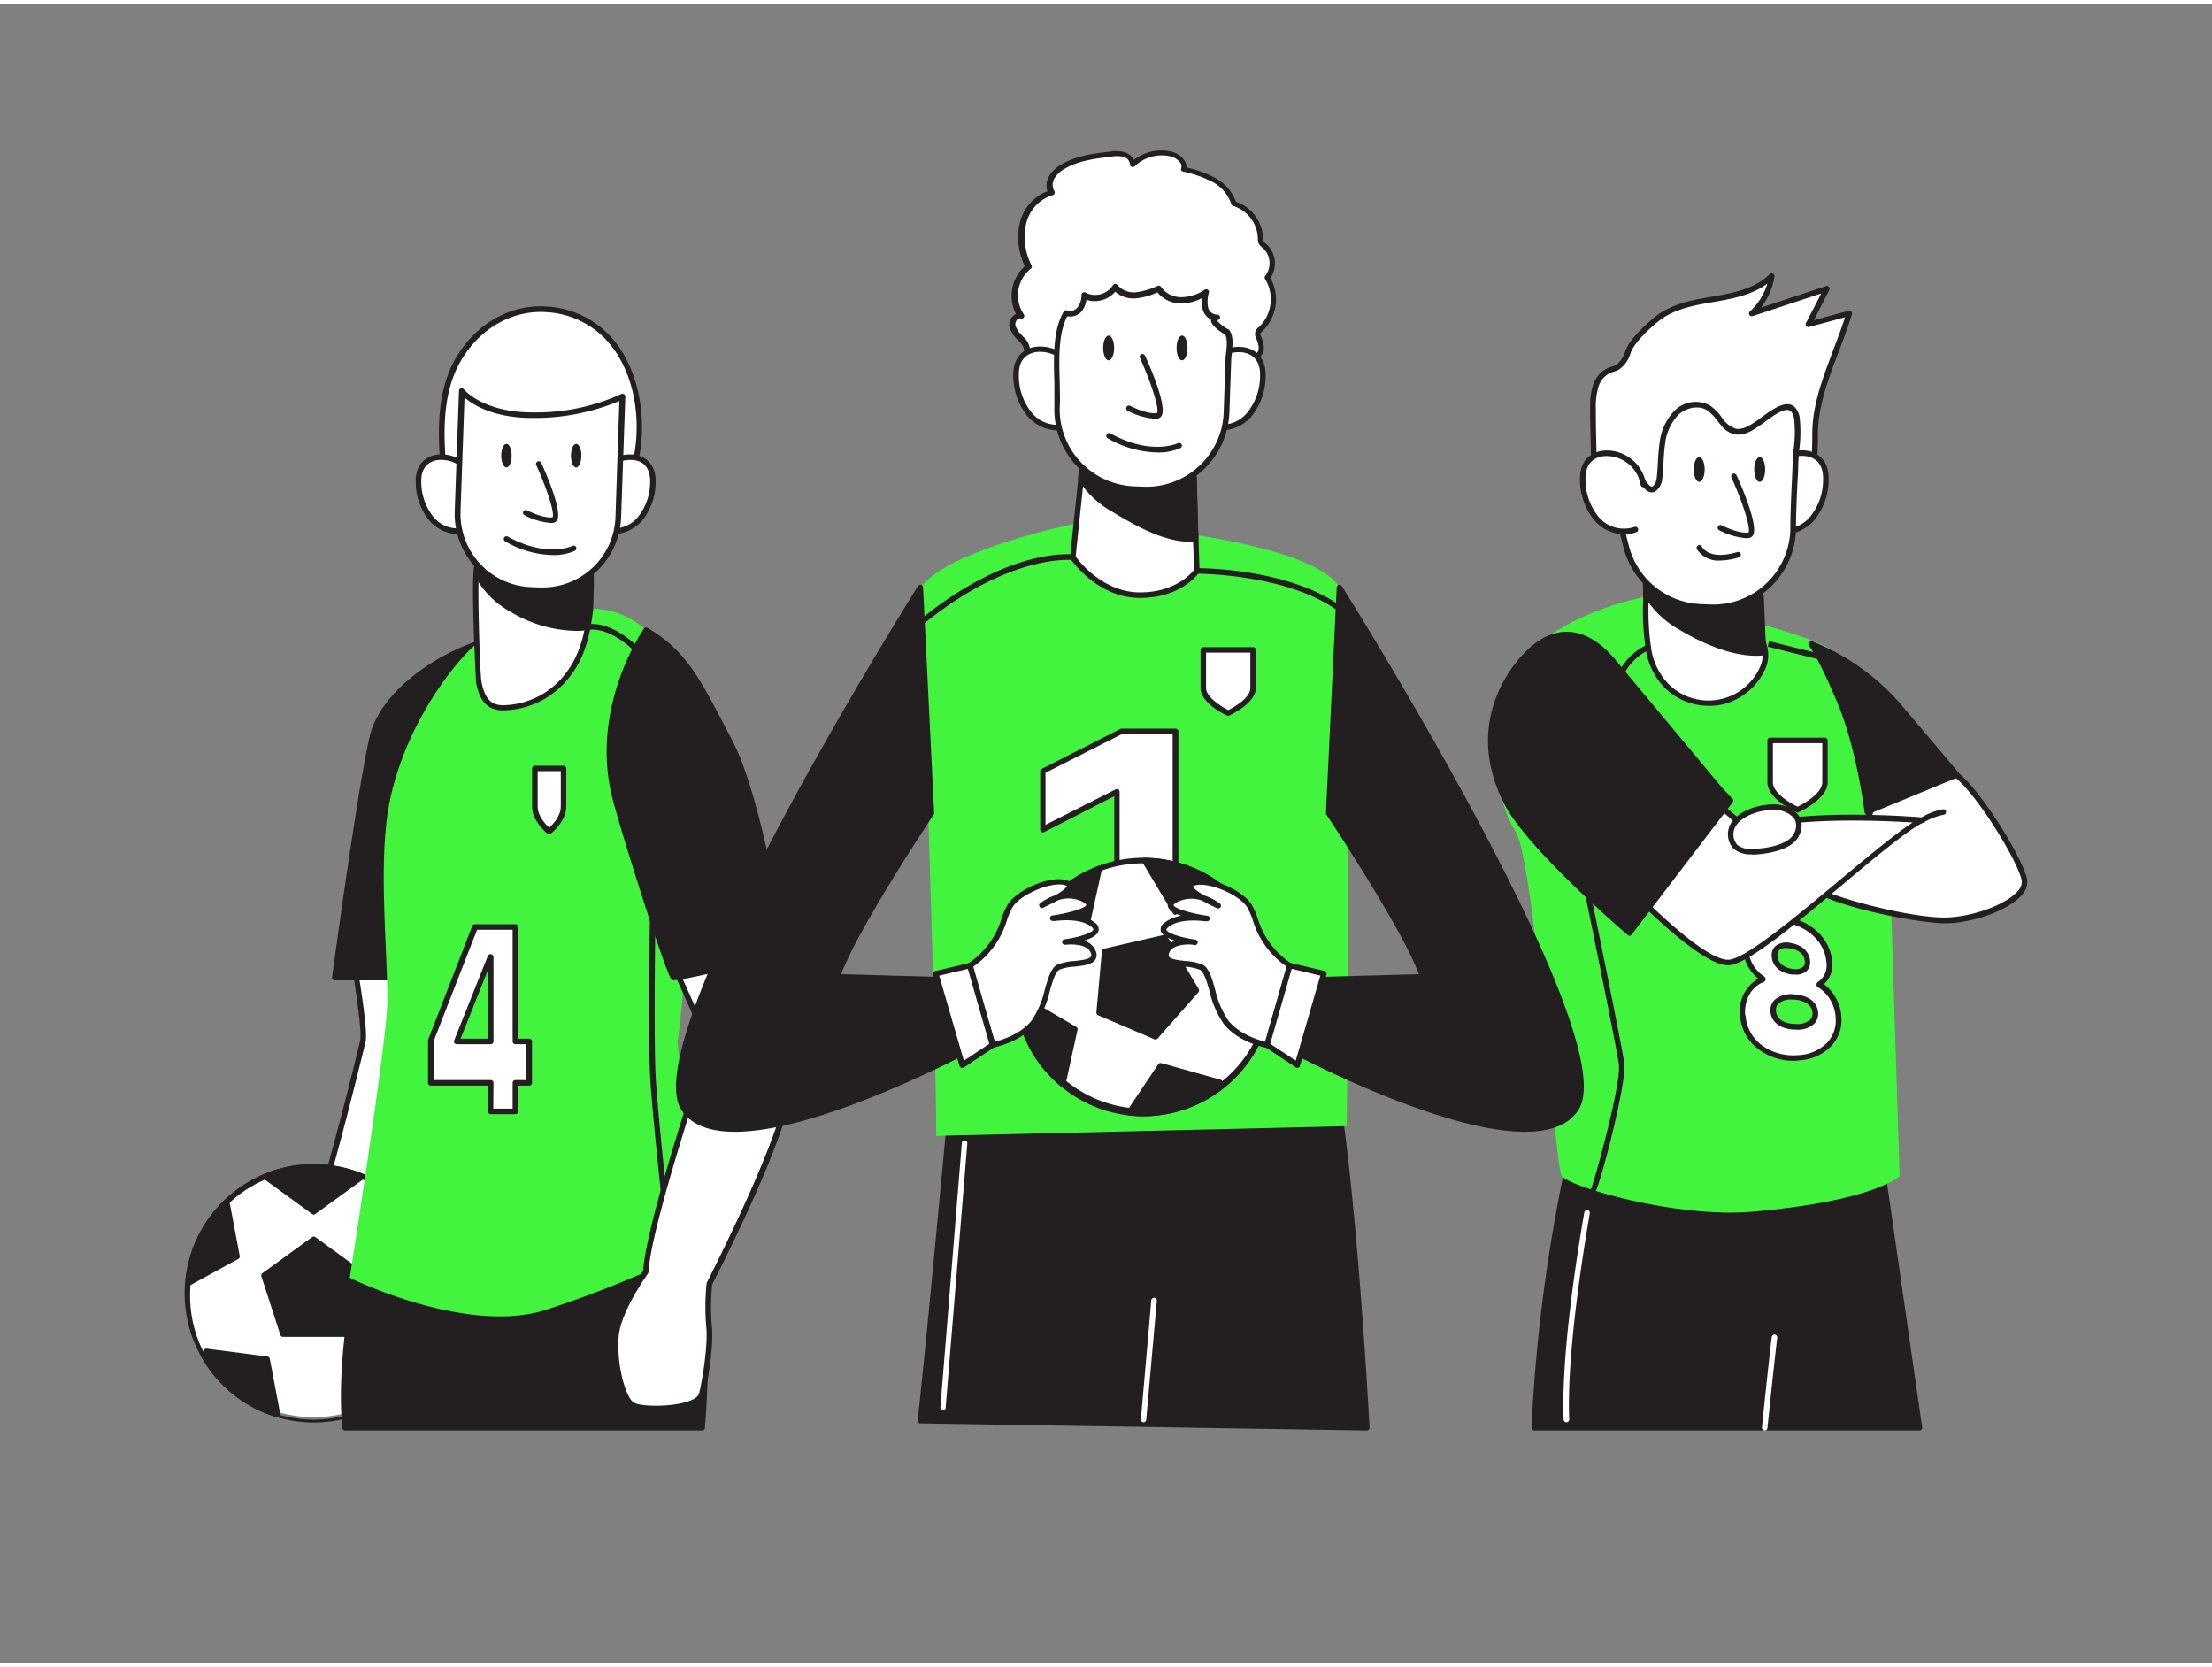 <svg xmlns="http://www.w3.org/2000/svg" viewBox="0 0 400 300" width="406" height="306" class="illustration styles_illustrationTablet__1DWOa"><rect x="0" y="0" width="400" height="300" fill="#808080" stroke="none"/><g id="_579_football_team_flatline" data-name="#579_football_team_flatline"><path d="M64,173.47s2.06,11.94,1.62,14-8.07,33-11.15,39.16c0,0-7.78,10.71-8.51,14.67s-.88,8.07,3.38,8.66,8.5.44,10.41-3.08,9.68-24.79,9.68-24.79L75,171.62Z" fill="#fff"></path><path d="M52.78,250.72a25,25,0,0,1-3.5-.28,4.54,4.54,0,0,1-3.22-1.76c-1.39-1.92-1-5-.58-7.48.75-4,8.27-14.43,8.6-14.87,2.91-5.85,10.51-36.4,11.06-39,.34-1.61-1-10.51-1.62-13.8a.52.52,0,0,1,.09-.38.49.49,0,0,1,.32-.2l11-1.86a.53.53,0,0,1,.43.13.51.51,0,0,1,.15.42l-5.57,50.46,0,.12c-.32.87-7.81,21.34-9.71,24.86C58.65,250,55.75,250.72,52.78,250.72Zm11.81-76.84c.42,2.48,1.94,11.77,1.53,13.68-.33,1.53-8,32.95-11.19,39.29-.12.17-7.76,10.73-8.47,14.53-.42,2.28-.75,5.11.41,6.71a3.49,3.49,0,0,0,2.54,1.36c5.4.75,8.45-.12,9.91-2.82C61.14,243.27,68.5,223.18,69,222l5.5-49.74Z" fill="#231f20"></path><path d="M79.61,233.13a22.87,22.87,0,0,1-45.73,0,16.14,16.14,0,0,1,.09-1.85,22.86,22.86,0,0,1,45.6.57h0C79.6,232.27,79.61,232.7,79.61,233.13Z" fill="#fff"></path><path d="M56.74,256.49a23.38,23.38,0,0,1-23.36-23.36,17.81,17.81,0,0,1,.09-1.9,23.33,23.33,0,0,1,32.25-19.67A22.8,22.8,0,0,1,73,216.32a23.24,23.24,0,0,1,7.1,15.5c0,.43,0,.87,0,1.31a23.4,23.4,0,0,1-16.69,22.39A23.62,23.62,0,0,1,56.74,256.49Zm0-45.73a22.17,22.17,0,0,0-8.59,1.71,22.34,22.34,0,0,0-13.69,18.85c-.05.55-.08,1.12-.08,1.81a22.37,22.37,0,1,0,44.73,0c0-.42,0-.83,0-1.24A22.23,22.23,0,0,0,72.27,217a21.78,21.78,0,0,0-6.94-4.56A22,22,0,0,0,56.74,210.76Z" fill="#231f20"></path><polygon points="56.75 223.36 47.74 229.91 51.18 240.5 62.31 240.5 65.76 229.91 56.75 223.36" fill="#231f20"></polygon><path d="M62.31,241H51.18a.5.5,0,0,1-.48-.35l-3.44-10.59a.52.52,0,0,1,.18-.56l9-6.54a.5.5,0,0,1,.59,0l9,6.54a.51.51,0,0,1,.18.56l-3.44,10.59A.5.5,0,0,1,62.31,241Zm-10.77-1H62l3.22-9.9L56.75,224l-8.42,6.12Z" fill="#231f20"></path><path d="M65.53,212l-8.79,6.38L48,212a22.87,22.87,0,0,1,17.57,0Z" fill="#231f20"></path><path d="M56.74,218.9a.53.53,0,0,1-.29-.1l-8.79-6.39a.5.5,0,0,1-.2-.46.49.49,0,0,1,.31-.4,23.41,23.41,0,0,1,17.95,0,.48.48,0,0,1,.3.4.5.5,0,0,1-.2.46L57,218.8A.54.54,0,0,1,56.74,218.9ZM49,212.14l7.75,5.64,7.76-5.63A22.42,22.42,0,0,0,49,212.14Z" fill="#231f20"></path><path d="M50.22,255a22.82,22.82,0,0,1-13.34-10.6l.4-.83,11,1.41Z" fill="#231f20"></path><path d="M50.22,255.54l-.14,0a23.16,23.16,0,0,1-13.63-10.83.5.5,0,0,1,0-.46l.4-.83a.48.48,0,0,1,.51-.29l11,1.41a.5.5,0,0,1,.42.4l1.9,10a.5.5,0,0,1-.16.46A.46.46,0,0,1,50.22,255.54ZM37.45,244.42a22.11,22.11,0,0,0,12.12,9.89l-1.67-8.84-10.33-1.32Z" fill="#231f20"></path><path d="M76.61,244.44A22.85,22.85,0,0,1,63.27,255l1.9-10,11-1.41Z" fill="#231f20"></path><path d="M63.27,255.54a.46.46,0,0,1-.33-.13.5.5,0,0,1-.16-.46l1.9-10a.5.5,0,0,1,.43-.4l11-1.41a.49.49,0,0,1,.52.29l.39.83a.5.5,0,0,1,0,.46,23.25,23.25,0,0,1-13.63,10.83Zm2.32-10.07-1.67,8.84a22.2,22.2,0,0,0,12.13-9.89l-.13-.27Z" fill="#231f20"></path><path d="M42.82,226.43,34,231.28a22.72,22.72,0,0,1,7-14.7Z" fill="#231f20"></path><path d="M34,231.78a.47.47,0,0,1-.27-.08.48.48,0,0,1-.22-.45,23.29,23.29,0,0,1,7.14-15,.48.48,0,0,1,.5-.11.51.51,0,0,1,.34.38l1.86,9.85a.5.5,0,0,1-.25.53l-8.85,4.85A.54.54,0,0,1,34,231.78Zm6.68-14.18a22.26,22.26,0,0,0-6.08,12.79l7.7-4.22Z" fill="#231f20"></path><path d="M79.57,231.85,70.67,227l2-10.29A22.75,22.75,0,0,1,79.57,231.85Z" fill="#231f20"></path><path d="M79.57,232.35a.53.53,0,0,1-.24-.06l-8.9-4.88a.5.5,0,0,1-.25-.53l1.95-10.3a.47.47,0,0,1,.34-.38.49.49,0,0,1,.5.12,23.24,23.24,0,0,1,7.1,15.5.51.51,0,0,1-.23.45A.53.53,0,0,1,79.57,232.35Zm-8.34-5.64L79,231a22.27,22.27,0,0,0-6.06-13.27Z" fill="#231f20"></path><path d="M86,115.83c-4,1.32-14.88,6.46-18.23,15.2-1.79,4.66-7.24,45-7.24,45H75.21Z" fill="#231f20"></path><path d="M75.21,176.54H60.54a.5.5,0,0,1-.49-.57c.22-1.65,5.48-40.46,7.26-45.11,3.24-8.44,13.54-13.84,18.54-15.51a.49.49,0,0,1,.48.1.48.48,0,0,1,.17.46L75.7,176.13A.49.49,0,0,1,75.21,176.54Zm-14.1-1H74.79l10.57-59c-5.06,1.89-14.17,7-17.11,14.63C66.61,135.46,61.78,170.62,61.11,175.54Z" fill="#231f20"></path><path d="M64.6,229.12c0,.73-3.37,15.69-2.2,28.31h64.54s2.64-30.22-3.67-41.51Z" fill="#231f20"></path><path d="M126.94,257.93H62.4a.51.51,0,0,1-.5-.46c-1-10.61,1.24-23,2-27,.12-.66.22-1.24.23-1.35a.52.52,0,0,1,.39-.48l58.68-13.2a.5.5,0,0,1,.54.24c6.31,11.3,3.84,40.56,3.73,41.8A.5.5,0,0,1,126.94,257.93Zm-64.08-1h63.62c.29-3.78,2.06-29.94-3.47-40.44l-58,13-.19,1.11C64.14,234.6,62,246.55,62.86,256.93Z" fill="#231f20"></path><path d="M100.83,109.91s-10.27.69-16.72,7.73S71.49,135.83,70,147s.29,26.7,0,34.33-6.75,49-6.75,49,20.83,10.27,35.2,5.87a193.77,193.77,0,0,0,28.46-11.74l-4.4-36.67c1.17-7.92,6.52-62.55-2-70.59C118.06,114.86,114,107,100.83,109.91Z" fill="#43F43F"></path><path d="M121.69,231.09a.51.51,0,0,1-.5-.44c0-.29-3.23-29-3.63-36.85s0-31.15,0-31.39a.48.48,0,0,1,.51-.49.5.5,0,0,1,.49.51c0,.23-.39,23.5,0,31.32s3.6,36.5,3.63,36.79a.5.5,0,0,1-.44.55Z" fill="#231f20"></path><path d="M120.78,171.52l7.43,16.62s-11.07,32.67-11.4,41.08c0,0-5,6.84-5.42,11.73s1.18,11.15,2.94,12.32,11.93,1,12.61-2,1.66-9.2,1.27-12.33a41.19,41.19,0,0,1,.09-7.62S141.9,205,142.69,196s-3.52-28.17-3.52-28.17Z" fill="#fff"></path><path d="M118.71,254.44a10.5,10.5,0,0,1-4.66-.75c-2-1.31-3.56-7.76-3.16-12.78.38-4.67,4.72-10.88,5.43-11.87.43-8.36,10.38-38,11.36-40.87l-7.36-16.45a.51.51,0,0,1,.36-.69l18.39-3.72a.5.5,0,0,1,.58.38c.18.79,4.31,19.35,3.53,28.32s-13.4,33.57-14.39,35.5a40.5,40.5,0,0,0-.08,7.42c.39,3.12-.54,9.3-1.28,12.5-.2.84-1,1.52-2.24,2A19.28,19.28,0,0,1,118.71,254.44Zm2.78-82.55,7.18,16.05a.5.5,0,0,1,0,.36c-.11.33-11.06,32.7-11.38,40.94a.52.52,0,0,1-.1.27c0,.07-4.94,6.79-5.32,11.48-.39,4.92,1.2,10.85,2.71,11.87,1.19.79,7.13.89,10.23-.33.66-.26,1.48-.71,1.62-1.33.64-2.7,1.65-9,1.27-12.14a41.83,41.83,0,0,1,.08-7.75.49.49,0,0,1,.06-.17c.13-.26,13.56-26.42,14.33-35.22.7-8-2.76-24.51-3.41-27.53Z" fill="#231f20"></path><path d="M116.85,113.23s-10,14-5.52,30.67c2.41,9,9.84,31.73,10.43,32.12s20-4.5,20-4.5-4.27-27.81-9.75-38.18S124.15,117.52,116.85,113.23Z" fill="#231f20"></path><path d="M121.84,176.51c-.25,0-.31,0-.36-.08-.92-.61-8.77-25.4-10.63-32.4-4.45-16.73,5.49-30.95,5.59-31.09a.5.5,0,0,1,.66-.14c6.75,4,9.27,8.78,13.85,17.54l1.45,2.77c5.45,10.32,9.63,37.19,9.8,38.33a.49.49,0,0,1-.37.56C126.34,175.92,122.77,176.51,121.84,176.51ZM117,113.9c-1.51,2.35-9.11,15.12-5.18,29.87,2.41,9.06,9.18,29.58,10.23,31.77,1.7-.12,12.26-2.67,19.09-4.39-.58-3.63-4.63-28.12-9.62-37.58l-1.46-2.77C125.66,122.39,123.2,117.68,117,113.9Z" fill="#231f20"></path><path d="M86.33,101.46c-.7,0,0,19.63.24,21,.3,1.73.94,3.63,2.53,4.36a5,5,0,0,0,2.07.35,15.05,15.05,0,0,0,11.52-6c2.71-3.48,3.49-7.37,4.06-11.62.09-.71.27-8.81,0-8.81Z" fill="#fff"></path><path d="M91.13,127.71a5.38,5.38,0,0,1-2.24-.4c-1.45-.66-2.37-2.21-2.81-4.72,0-.18-1.1-20.28-.18-21.42a.65.65,0,0,1,.41-.21h0l20.4-.63a.53.53,0,0,1,.4.17c.54.59.14,9.12.13,9.2-.52,4-1.28,8.16-4.15,11.85a15.44,15.44,0,0,1-11.92,6.16ZM86.67,102c-.42,2.39.12,19,.39,20.47.39,2.16,1.12,3.46,2.25,4a4.2,4.2,0,0,0,1.86.31,14.46,14.46,0,0,0,11.13-5.77c2.72-3.5,3.44-7.54,4-11.37.1-.75.2-6.72.08-8.23Zm-.32,0Zm0-.5h0Z" fill="#231f20"></path><path d="M114.06,85.76a19.48,19.48,0,0,0,.6-1.88c3.3-12.13-1.56-27.7-15.85-28.69-6.69-.46-12.69,3.45-16,9.15-4.09,7.13-3,16.25-2.2,24.11a2.55,2.55,0,0,0,.45,1.46c.81,1,2.4.33,3.46.31,1.53,0,3.1.23,4.64.31,2.64.13,5.29.22,7.94.18,3.82-.06,7.67.27,11.45-.33,1.62-.26,2.73-.27,3.81-1.57A10.61,10.61,0,0,0,114.06,85.76Z" fill="#fff"></path><path d="M102.84,91.25l-2.34,0c-1.12,0-2.23,0-3.35,0-2.31,0-4.85,0-8-.18-.59,0-1.19-.09-1.8-.14a26.64,26.64,0,0,0-2.81-.17,7.11,7.11,0,0,0-.86.1c-1,.14-2.21.32-3-.59a3,3,0,0,1-.57-1.73L80,87.42c-.75-7.68-1.6-16.38,2.38-23.33,3.58-6.25,9.88-9.84,16.43-9.4a17,17,0,0,1,13.07,7.24c4,5.7,5.32,14.37,3.22,22.08-.2.73-.4,1.36-.61,1.92h0a11,11,0,0,1-1.75,3.2,4.77,4.77,0,0,1-3.53,1.65l-.58.09A36.76,36.76,0,0,1,102.84,91.25Zm-4.68-1c.78,0,1.57,0,2.35,0a45.72,45.72,0,0,0,8-.35l.58-.09a3.82,3.82,0,0,0,2.91-1.3,9.76,9.76,0,0,0,1.58-2.9h0a19.15,19.15,0,0,0,.59-1.84c2-7.44.81-15.77-3.08-21.24a16,16,0,0,0-12.32-6.82c-6.17-.42-12.11,3-15.49,8.9-3.83,6.67-3,15.2-2.25,22.73l.11,1.08a2.07,2.07,0,0,0,.33,1.18c.42.49,1.26.37,2.07.25a9.53,9.53,0,0,1,1-.11,28.42,28.42,0,0,1,2.92.17c.58,0,1.17.11,1.75.14,3.11.16,5.62.22,7.92.18Z" fill="#231f20"></path><path d="M86.09,87.23c-.75-6-10.65-7.85-10.41-.77a10.51,10.51,0,0,0,2.42,6.73A6.18,6.18,0,0,0,84.73,95" fill="#fff"></path><path d="M82.83,95.84a7,7,0,0,1-5.09-2.32,10.92,10.92,0,0,1-2.56-7c-.12-3.5,2.06-4.92,4.14-5.08a6.88,6.88,0,0,1,7.26,5.77.49.49,0,0,1-.43.55.51.51,0,0,1-.56-.43,5.92,5.92,0,0,0-6.19-4.9c-2.13.17-3.3,1.65-3.22,4a10.08,10.08,0,0,0,2.29,6.41,5.64,5.64,0,0,0,6.07,1.67.5.5,0,1,1,.37.92A5.42,5.42,0,0,1,82.83,95.84Z" fill="#231f20"></path><path d="M107.65,87.23c.76-6,10.66-7.85,10.41-.77a10.51,10.51,0,0,1-2.42,6.73A6.17,6.17,0,0,1,109,95" fill="#fff"></path><path d="M110.91,95.84a5.46,5.46,0,0,1-2.08-.4.5.5,0,0,1-.28-.65.51.51,0,0,1,.66-.27,5.63,5.63,0,0,0,6.06-1.67,10,10,0,0,0,2.29-6.41c.08-2.4-1.09-3.88-3.21-4a5.92,5.92,0,0,0-6.2,4.9.5.5,0,0,1-.56.43.49.49,0,0,1-.43-.55,6.89,6.89,0,0,1,7.27-5.77c2.07.16,4.25,1.58,4.13,5.08a11,11,0,0,1-2.55,7A7.05,7.05,0,0,1,110.91,95.84Z" fill="#231f20"></path><path d="M86.83,104.07a16,16,0,0,0,5.71,5.37,22.4,22.4,0,0,0,13.53,3.29l.22-8.74A44,44,0,0,1,96,103.7a29.49,29.49,0,0,1-8.86-2Z" fill="#231f20"></path><path d="M104.18,113.34a23.85,23.85,0,0,1-11.9-3.47,16.28,16.28,0,0,1-5.89-5.55.52.52,0,0,1-.06-.3l.27-2.41a.5.5,0,0,1,.7-.4,29.23,29.23,0,0,0,8.71,2,43.05,43.05,0,0,0,10.23.29.53.53,0,0,1,.39.13.47.47,0,0,1,.16.38l-.22,8.74a.51.51,0,0,1-.44.49A17.64,17.64,0,0,1,104.18,113.34ZM87.34,104A15.41,15.41,0,0,0,92.8,109a22.16,22.16,0,0,0,12.78,3.27l.2-7.74a45.53,45.53,0,0,1-9.89-.34,32.32,32.32,0,0,1-8.37-1.81Z" fill="#231f20"></path><path d="M112.57,71l-.76,21.76a13.9,13.9,0,0,1-.37,2.76A13.75,13.75,0,0,1,97.6,106l-1.6-.06A13.74,13.74,0,0,1,82.73,91.72L83.49,70s3.4,4.47,13.13,4.38A37.54,37.54,0,0,0,112.57,71Z" fill="#fff"></path><path d="M98.07,106.5h-.49l-1.6-.06A14.26,14.26,0,0,1,82.23,91.7L83,69.94a.47.47,0,0,1,.34-.45.49.49,0,0,1,.55.17s3.35,4.18,12.46,4.18h.27a37.21,37.21,0,0,0,15.72-3.32.51.51,0,0,1,.74.46l-.76,21.77a14.77,14.77,0,0,1-.38,2.86A14.3,14.3,0,0,1,98.07,106.5ZM84,71.13l-.72,20.6A13.26,13.26,0,0,0,96,105.43l1.61.06h.45a13.17,13.17,0,0,0,13.24-12.79L112,71.77a39.41,39.41,0,0,1-15.42,3.07h-.28C89.23,74.84,85.49,72.46,84,71.13Z" fill="#231f20"></path><path d="M97.42,83.17s4.52,10,2.52,10.14S95.11,92,95.11,92" fill="#fff"></path><path d="M99.6,93.83a12.41,12.41,0,0,1-4.73-1.39.5.5,0,1,1,.47-.88S98.08,93,99.9,92.81c.47-.55-.86-4.88-2.93-9.44a.49.49,0,0,1,.25-.66.51.51,0,0,1,.66.25c.91,2,3.82,8.72,2.87,10.36a1,1,0,0,1-.76.49Z" fill="#231f20"></path><path d="M99.92,99.63a17.59,17.59,0,0,1-8.51-2.44.5.5,0,1,1,.48-.87c7,3.85,11.53,1.69,11.58,1.67a.5.5,0,1,1,.45.89A9.34,9.34,0,0,1,99.92,99.63Z" fill="#231f20"></path><ellipse cx="91.58" cy="81.66" rx="0.94" ry="2.13" fill="#231f20"></ellipse><ellipse cx="104.19" cy="81.66" rx="0.94" ry="2.13" fill="#231f20"></ellipse><path d="M115.65,117.7a.54.54,0,0,1-.36-.14c-5.41-5.46-9-4.37-9.06-4.35a.5.5,0,0,1-.63-.32.5.5,0,0,1,.31-.63c.16-.06,4.19-1.36,10.09,4.59a.5.5,0,0,1,0,.71A.47.47,0,0,1,115.65,117.7Z" fill="#231f20"></path><path d="M99.32,149.59s-2.59-2-2.59-4.5v-6.88h5.18v6.88C101.91,147.57,99.32,149.59,99.32,149.59Z" fill="#fff"></path><path d="M99.32,150.09A.5.5,0,0,1,99,150c-.11-.09-2.78-2.2-2.78-4.9v-6.88a.5.5,0,0,1,.5-.5h5.18a.5.5,0,0,1,.5.5v6.88c0,2.7-2.67,4.81-2.78,4.9A.5.5,0,0,1,99.32,150.09Zm-2.09-11.38v6.38c0,1.73,1.44,3.24,2.09,3.84.65-.6,2.09-2.12,2.09-3.84v-6.38Z" fill="#231f20"></path><path d="M88.74,195.07H77.9v-7.59l8-20.59H93.2v20.69h2.55v7.49H93.2v5.16H88.74Zm0-7.49V172.3h0L82.6,187.58Z" fill="#fff"></path><path d="M93.2,200.73H88.74a.5.5,0,0,1-.5-.5v-4.66H77.9a.5.5,0,0,1-.5-.5v-7.59a.39.39,0,0,1,0-.18l8-20.59a.48.48,0,0,1,.46-.32H93.2a.5.5,0,0,1,.5.5v20.19h2a.5.5,0,0,1,.5.5v7.49a.5.5,0,0,1-.5.5h-2v4.66A.5.5,0,0,1,93.2,200.73Zm-4-1H92.7v-4.66a.5.5,0,0,1,.5-.5h2v-6.49h-2a.5.5,0,0,1-.5-.5V167.39H86.27L78.4,187.57v7H88.74a.5.5,0,0,1,.5.5Zm-.5-11.65H82.6a.51.51,0,0,1-.42-.22.52.52,0,0,1-.05-.47l6.09-15.28a.5.5,0,0,1,.47-.31.55.55,0,0,1,.55.5v15.28A.51.51,0,0,1,88.74,188.08Zm-5.41-1h4.91V174.77Z" fill="#231f20"></path><path d="M347.13,257.43l-7.2-50-56,1.07a293.48,293.48,0,0,0-6.45,48.94Z" fill="#231f20"></path><path d="M347.13,257.93H277.44a.5.5,0,0,1-.5-.52,296.52,296.52,0,0,1,6.47-49,.51.51,0,0,1,.47-.39l56-1.07a.48.48,0,0,1,.51.42l7.2,50a.49.49,0,0,1-.12.4A.49.49,0,0,1,347.13,257.93Zm-69.17-1h68.6l-7.06-49L284.3,209A295.36,295.36,0,0,0,278,256.93Z" fill="#231f20"></path><path d="M298,107.06s-18.8,3.37-24,14-3.56,23,0,28.45,7.11,60.47,8.41,62.4,20.6,7.66,34.48,6.46c22.31-1.94,26.62-6.46,26.62-6.46l-1.62-51.09s12.93,10.67,19.4-1.62-25.86-38.23-29.42-41.9S298,107.06,298,107.06Z" fill="#43F43F"></path><path d="M315.15,182.9c-.22-3.12,1.31-5.61,3.71-6.5v-.07a7,7,0,0,1-3.13-5.22c-.32-4.47,3.07-6.48,7.74-5.45,4.21.93,7.09,3.89,7.36,7.63a4.1,4.1,0,0,1-1.8,4v.07a7.33,7.33,0,0,1,3.45,5.89c.28,4.05-2.68,7-7.25,7.33C320.09,190.92,315.5,187.83,315.15,182.9Zm13.13-.56c-.11-1.55-1.52-2.67-3.83-2.81s-3.92.9-3.8,2.59,1.74,2.83,4.18,2.82S328.39,184,328.28,182.34Zm-1.46-9.29c-.11-1.46-1.22-2.48-3-2.79s-3,.39-2.9,2,1.37,2.53,3.23,2.74S326.92,174.44,326.82,173.05Z" fill="#fff"></path><path d="M324.4,191.08a10.64,10.64,0,0,1-6.3-2,8.31,8.31,0,0,1-3.45-6.18h0a6.76,6.76,0,0,1,3.31-6.68,7.23,7.23,0,0,1-2.74-5.12,5.61,5.61,0,0,1,1.74-4.87c1.52-1.31,3.87-1.7,6.61-1.1,4.43,1,7.47,4.16,7.75,8.09a4.67,4.67,0,0,1-1.49,4,8,8,0,0,1,3.15,5.92,6.8,6.8,0,0,1-2,5.45,8.79,8.79,0,0,1-5.77,2.42C325,191.07,324.69,191.08,324.4,191.08Zm-8.75-8.21a7.34,7.34,0,0,0,3,5.44,9.74,9.74,0,0,0,6.5,1.75,7.84,7.84,0,0,0,5.13-2.13,5.83,5.83,0,0,0,1.66-4.68,6.86,6.86,0,0,0-3.2-5.48.5.5,0,0,1-.25-.4.59.59,0,0,1,.21-.52,3.59,3.59,0,0,0,1.58-3.52c-.25-3.48-3-6.3-7-7.18-2.42-.54-4.46-.23-5.74.88a4.66,4.66,0,0,0-1.4,4,6.5,6.5,0,0,0,2.94,4.85.53.53,0,0,1,.2.37.59.59,0,0,1-.32.58c-2.25.84-3.58,3.19-3.38,6Zm9.15,2.57c-2.72,0-4.5-1.26-4.65-3.28a2.64,2.64,0,0,1,.74-2.09,4.59,4.59,0,0,1,3.59-1c2.52.15,4.16,1.41,4.3,3.27h0a2.69,2.69,0,0,1-.66,2,4.42,4.42,0,0,1-3.29,1.11ZM324,180a3.32,3.32,0,0,0-2.39.75,1.61,1.61,0,0,0-.46,1.32c.11,1.47,1.47,2.35,3.65,2.35h0a3.48,3.48,0,0,0,2.55-.79,1.62,1.62,0,0,0,.4-1.28h0c-.1-1.32-1.38-2.22-3.36-2.34Zm.69-4.52a4.64,4.64,0,0,1-.63,0c-2.11-.24-3.55-1.5-3.67-3.21a2.33,2.33,0,0,1,.67-1.95,3.3,3.3,0,0,1,2.81-.53c2,.34,3.33,1.56,3.45,3.25h0a2.24,2.24,0,0,1-.62,1.81A2.83,2.83,0,0,1,324.69,175.5ZM323,170.69a1.82,1.82,0,0,0-1.21.35,1.33,1.33,0,0,0-.35,1.14c.08,1.23,1.15,2.1,2.79,2.29a2.34,2.34,0,0,0,1.82-.36,1.24,1.24,0,0,0,.32-1h0c-.09-1.22-1-2.07-2.62-2.34A5.14,5.14,0,0,0,323,170.69Z" fill="#231f20"></path><path d="M325.07,145.69s-5-2.23-5-5v-7.57H330v7.57C330,143.46,325.07,145.69,325.07,145.69Z" fill="#fff"></path><path d="M325.07,146.19a.54.54,0,0,1-.21-.05c-.21-.09-5.26-2.39-5.26-5.42v-7.57a.5.5,0,0,1,.5-.5H330a.5.5,0,0,1,.5.5v7.57c0,3-5,5.33-5.26,5.42A.46.46,0,0,1,325.07,146.19Zm-4.47-12.54v7.07c0,1.89,3,3.74,4.47,4.41,1.41-.67,4.46-2.52,4.46-4.41v-7.07Z" fill="#231f20"></path><path d="M298.05,116.27c-.82-4.68-.12-10-.69-14.38l17.73,2c.49,2.29,1.07,4.57,1.77,6.8,1,3.29,3.44,5.82,1.89,9.33a10.73,10.73,0,0,1-17.12,3.53A12.4,12.4,0,0,1,298.05,116.27Z" fill="#fff"></path><path d="M309,126.89a11.37,11.37,0,0,1-7.71-3,12.77,12.77,0,0,1-3.73-7.52h0a46.81,46.81,0,0,1-.45-8.06,49.25,49.25,0,0,0-.25-6.34.5.5,0,0,1,.14-.42.53.53,0,0,1,.41-.15l17.73,2a.51.51,0,0,1,.44.39c.51,2.37,1.1,4.64,1.75,6.76a20.69,20.69,0,0,0,1.07,2.61c1,2.14,2,4.35.81,7.07a11.4,11.4,0,0,1-8,6.47A10.81,10.81,0,0,1,309,126.89Zm-10.46-10.7a11.67,11.67,0,0,0,3.43,7,10.22,10.22,0,0,0,16.32-3.36c1-2.31.18-4.14-.8-6.25a22.24,22.24,0,0,1-1.11-2.73c-.63-2-1.21-4.23-1.71-6.49l-16.74-1.86a57.85,57.85,0,0,1,.18,5.84,46.64,46.64,0,0,0,.43,7.89Z" fill="#231f20"></path><path d="M326.77,87.85c1.34-3.13,1.42-6.59,1.44-10.16,0-7.5,4-14.58,6.17-21.75l-7.38,2,3.35-6.45L316.77,56a11.5,11.5,0,0,0,3.64-6.8c-3.08,3.1-7.8,3.69-12.11,4.46-3,.52-6.14,1.32-8.56,3.21-1.66,1.29-4.49,3.9-5.25,5.79-.46,1.14-.9,2.43-2,3a14.28,14.28,0,0,1-1.58.6,4.69,4.69,0,0,0-2.44,3,13.2,13.2,0,0,0-.44,3.91c0,2.82.1,5.64.13,8.46,0,1.89-.76,4.63-.06,6.39,1.13,2.86,5.16,3.67,7.75,4.47,4.18,1.29,8.64.61,12.93.55,4-.07,8.06.28,12.05-.36,1.7-.27,2.87-.27,4-1.65A13.08,13.08,0,0,0,326.77,87.85Z" fill="#fff"></path><path d="M302,93.73a21.17,21.17,0,0,1-6.27-.8l-1-.3c-2.67-.77-6-1.73-7.07-4.46a9.78,9.78,0,0,1-.15-4.5,18.5,18.5,0,0,0,.17-2.08c0-1.09,0-2.19-.07-3.28,0-1.69-.08-3.45-.06-5.18a13.39,13.39,0,0,1,.46-4.06,5.19,5.19,0,0,1,2.72-3.26c.23-.1.46-.17.7-.25a3.87,3.87,0,0,0,.83-.32,4.73,4.73,0,0,0,1.65-2.53l.11-.26c.82-2,3.78-4.73,5.4-6,2.55-2,5.87-2.79,8.79-3.3l1-.18c4-.69,8.09-1.4,10.82-4.15a.49.49,0,0,1,.57-.09.5.5,0,0,1,.28.52,12,12,0,0,1-2.44,5.64L330.2,51a.49.49,0,0,1,.54.15.5.5,0,0,1,.06.55L328,57.16l6.28-1.7a.5.5,0,0,1,.49.13.53.53,0,0,1,.12.5c-.68,2.27-1.56,4.57-2.4,6.79-1.83,4.8-3.72,9.76-3.75,14.82,0,3.82-.15,7.23-1.48,10.35h0a13.41,13.41,0,0,1-2,3.26A5,5,0,0,1,321.54,93l-.6.1a49.71,49.71,0,0,1-8.6.37c-1.18,0-2.35,0-3.53,0-1,0-2,.06-3,.11C304.53,93.67,303.27,93.73,302,93.73ZM319.6,50.54c-2.85,2.14-6.57,2.79-10.19,3.41l-1,.18c-2.79.49-6,1.25-8.35,3.11-2,1.56-4.44,4-5.09,5.59l-.1.25a5.46,5.46,0,0,1-2.09,3,4.59,4.59,0,0,1-1,.4c-.2.07-.41.13-.61.22A4.17,4.17,0,0,0,289,69.38a12.46,12.46,0,0,0-.42,3.76c0,1.71,0,3.46.06,5.15,0,1.09.05,2.19.07,3.29a20.31,20.31,0,0,1-.17,2.21,9.2,9.2,0,0,0,.07,4c.91,2.28,4,3.16,6.43,3.87l1,.3c3.11,1,6.46.8,9.7.64,1,0,2-.1,3.07-.11,1.18,0,2.37,0,3.55,0a49.58,49.58,0,0,0,8.43-.36l.61-.1c1.34-.19,2.22-.32,3.08-1.37a12,12,0,0,0,1.84-3h0c1.26-2.94,1.38-6.12,1.4-10,0-5.23,2-10.28,3.81-15.17.74-1.92,1.49-3.9,2.11-5.86l-6.5,1.76a.52.52,0,0,1-.52-.17.51.51,0,0,1-.05-.54l2.78-5.36-12.42,4.1a.5.5,0,0,1-.59-.22.49.49,0,0,1,.1-.62A11.11,11.11,0,0,0,319.6,50.54Z" fill="#231f20"></path><path d="M319.22,86.85c.79-6.34,11.21-8.26,10.95-.81a11,11,0,0,1-2.55,7.09,6.49,6.49,0,0,1-7,1.88" fill="#fff"></path><path d="M322.65,95.89a5.78,5.78,0,0,1-2.18-.41.5.5,0,0,1-.28-.65.49.49,0,0,1,.65-.28,5.94,5.94,0,0,0,6.41-1.76A10.49,10.49,0,0,0,329.67,86c.13-3.62-2.34-4.21-3.4-4.29a6.25,6.25,0,0,0-6.55,5.17.52.52,0,0,1-.56.44.51.51,0,0,1-.44-.56,7.22,7.22,0,0,1,7.63-6.05c2.17.18,4.45,1.66,4.32,5.32a11.51,11.51,0,0,1-2.68,7.4A7.39,7.39,0,0,1,322.65,95.89Z" fill="#231f20"></path><path d="M298,107.06a16.83,16.83,0,0,0,6,5.65c4,2.39,10,5.13,14.93,4.55L318.44,107a46.52,46.52,0,0,1-10.89-.3,31.26,31.26,0,0,1-9.33-2.15Z" fill="#231f20"></path><path d="M317.48,117.84c-5.13,0-10.74-2.88-13.78-4.7a17.18,17.18,0,0,1-6.19-5.83.54.54,0,0,1-.06-.31l.28-2.53a.51.51,0,0,1,.25-.38.48.48,0,0,1,.45,0,31,31,0,0,0,9.18,2.1,45.59,45.59,0,0,0,10.77.31.46.46,0,0,1,.38.11.5.5,0,0,1,.18.36l.45,10.29a.49.49,0,0,1-.44.51A11.84,11.84,0,0,1,317.48,117.84Zm-19-10.89a16.32,16.32,0,0,0,5.76,5.33c3.13,1.88,9,4.89,14.15,4.53l-.41-9.29a47.76,47.76,0,0,1-10.47-.35,34.3,34.3,0,0,1-8.84-1.92Z" fill="#231f20"></path><path d="M324.17,73.23a2.92,2.92,0,0,1,.77,1.82c.37,2.51-.19,5.51-.28,8-.14,4-.41,8-.41,12a13.79,13.79,0,0,1-.4,2.9,14.47,14.47,0,0,1-14.56,11.06L307.6,109a14.47,14.47,0,0,1-13.52-10.86C293,94,291.45,89.32,291.93,85c.11-1,.7-2.25,1.67-2a1.85,1.85,0,0,1,.93.69l3.17,3.57a1.79,1.79,0,0,0,.7.55c.92.31,1.56-.94,1.68-1.91.27-2.08.21-4.2.52-6.27a9.5,9.5,0,0,1,2.54-5.64,4.92,4.92,0,0,1,5.78-.92c1.87,1.15,2.71,3.86,4.88,4.29,1.39.27,2.74-.56,3.92-1.35C319.56,74.69,322.67,71.85,324.17,73.23Z" fill="#fff"></path><path d="M309.78,109.59h-.51l-1.69-.07a15,15,0,0,1-14-11.24c-.16-.64-.34-1.3-.52-2-1-3.75-2.06-7.63-1.64-11.41a3.3,3.3,0,0,1,1.1-2.23,1.46,1.46,0,0,1,1.18-.25,2.36,2.36,0,0,1,1.2.85l3.17,3.56a1.24,1.24,0,0,0,.48.41.33.33,0,0,0,.32,0,2.18,2.18,0,0,0,.7-1.45c.13-1,.18-2,.23-2.93s.13-2.24.29-3.36a10,10,0,0,1,2.69-5.92,5.42,5.42,0,0,1,6.39-1,8.81,8.81,0,0,1,2.12,2.1,4.94,4.94,0,0,0,2.59,2.13c1.18.23,2.4-.5,3.56-1.27.33-.22.7-.5,1.09-.79,2-1.45,4.44-3.27,6-1.86h0a3.47,3.47,0,0,1,.93,2.12,24.08,24.08,0,0,1-.09,5.55c-.08.91-.16,1.76-.19,2.58,0,1.34-.11,2.68-.17,4-.12,2.62-.24,5.33-.24,8a15.35,15.35,0,0,1-.41,3A15,15,0,0,1,309.78,109.59Zm-16.39-26.2a.49.49,0,0,0-.28.09,2.38,2.38,0,0,0-.68,1.53c-.4,3.59.62,7.38,1.61,11,.18.67.35,1.33.52,2a14,14,0,0,0,13.05,10.49l1.7.07A13.94,13.94,0,0,0,323.75,95.1c0-2.66.12-5.38.24-8,.07-1.34.13-2.68.17-4,0-.84.11-1.71.19-2.63a23.2,23.2,0,0,0,.1-5.31,2.61,2.61,0,0,0-.61-1.53c-.93-.85-3.11.75-4.71,1.93-.4.3-.79.58-1.13.81-1.32.89-2.75,1.73-4.3,1.42s-2.32-1.4-3.18-2.48a7.91,7.91,0,0,0-1.86-1.88c-1.68-1-3.92-.33-5.18.86a9,9,0,0,0-2.39,5.35c-.16,1.07-.22,2.19-.28,3.27s-.11,2-.23,3a3.17,3.17,0,0,1-1.17,2.17,1.32,1.32,0,0,1-1.17.14,2.21,2.21,0,0,1-.91-.69l-3.17-3.57a1.49,1.49,0,0,0-.67-.53Z" fill="#231f20"></path><path d="M313.55,85.4s4.75,10.48,2.65,10.67-5.09-1.37-5.09-1.37" fill="#fff"></path><path d="M315.83,96.59a13,13,0,0,1-4.95-1.45.5.5,0,0,1-.21-.68.49.49,0,0,1,.67-.21s2.89,1.51,4.81,1.33c.53-.54-.89-5.21-3.06-10a.5.5,0,0,1,.91-.41c1,2.12,4,9.17,3,10.88a1,1,0,0,1-.78.5Z" fill="#231f20"></path><ellipse cx="307.27" cy="84.16" rx="0.99" ry="2.24" fill="#231f20"></ellipse><ellipse cx="318.21" cy="84.16" rx="0.99" ry="2.24" fill="#231f20"></ellipse><path d="M297.17,86.85c-.79-6.34-11.22-8.26-11-.81a11,11,0,0,0,2.55,7.09,6.5,6.5,0,0,0,7,1.88" fill="#fff"></path><path d="M293.74,95.89a7.37,7.37,0,0,1-5.34-2.43,11.52,11.52,0,0,1-2.69-7.4c-.12-3.66,2.16-5.14,4.33-5.32a7.21,7.21,0,0,1,7.62,6.05.5.5,0,0,1-.43.56.51.51,0,0,1-.56-.44,6.26,6.26,0,0,0-6.55-5.17c-1.07.08-3.53.67-3.41,4.29a10.61,10.61,0,0,0,2.42,6.76,6,6,0,0,0,6.41,1.76.5.5,0,1,1,.38.93A5.78,5.78,0,0,1,293.74,95.89Z" fill="#231f20"></path><path d="M328.08,158.44c-4.38,2.15,17.82,7.59,24.25,7.27s14.27-3.88,13.76-7.22-8-15.73-12.23-19.07c0,0-13.16,2.58-14.69,4.85a20,20,0,0,0-2.25,6.25Z" fill="#fff"></path><path d="M351.82,166.22c-5.93,0-24-3.92-24.78-6.89-.08-.3-.08-.87.75-1.31l8.67-7.76a19.84,19.84,0,0,1,2.29-6.27c1.6-2.37,13.64-4.8,15-5.06a.47.47,0,0,1,.41.1c4.23,3.37,11.87,15.77,12.42,19.39a3.24,3.24,0,0,1-.86,2.56c-2.14,2.62-8.14,5-13.38,5.23Zm1.9-26.27c-5,1-13.12,3.09-14.14,4.6a19.36,19.36,0,0,0-2.16,6,.56.56,0,0,1-.16.29l-8.85,7.92a.26.26,0,0,1-.11.07c-.25.13-.29.21-.29.21.19,1.72,17.56,6.43,24.29,6.12,4.91-.25,10.7-2.47,12.65-4.86a2.31,2.31,0,0,0,.65-1.78C365.13,155.51,358,143.56,353.72,140Zm-25.64,18.49h0Z" fill="#231f20"></path><path d="M307.61,142.11s-11.95,7.44-14.34,16.33c0,0,13.87,14.87,19.23,14.87s28.33-22.39,35-25.7c0,0-22.17-1.84-31.41,1.72Z" fill="#fff"></path><path d="M312.5,173.81c-5.51,0-19-14.42-19.6-15a.51.51,0,0,1-.11-.47c2.41-9,14.06-16.32,14.55-16.62a.49.49,0,0,1,.59,0l8.29,7c9.39-3.42,30.45-1.73,31.35-1.65a.49.49,0,0,1,.45.4.5.5,0,0,1-.27.54c-2.73,1.36-8.35,6-14.29,11C324.78,166.31,315.8,173.81,312.5,173.81ZM293.83,158.3c1.68,1.78,13.92,14.51,18.67,14.51,2.94,0,12.17-7.71,20.32-14.52,5.1-4.26,10-8.32,13.05-10.3-5.27-.33-22-1.11-29.57,1.81a.52.52,0,0,1-.51-.09l-8.22-7C305.72,144,296.08,150.6,293.83,158.3Z" fill="#231f20"></path><path d="M347.53,148.11a.51.51,0,0,1-.42-.23.5.5,0,0,1,.15-.69,12,12,0,0,1,4.05-1.58.49.49,0,0,1,.59.39.51.51,0,0,1-.4.59,11.22,11.22,0,0,0-3.69,1.43A.49.49,0,0,1,347.53,148.11Z" fill="#231f20"></path><path d="M313.67,148a3.38,3.38,0,0,0,.16,4.38,4.54,4.54,0,0,0,3.21.83c2.17-.08,5-.5,6.8-1.85,1.41-1.06,2-3.33.74-4.74C322.13,144,315.6,145.42,313.67,148Z" fill="#fff"></path><path d="M316.66,153.75a4.66,4.66,0,0,1-3.16-1,3.86,3.86,0,0,1-.23-5c1.19-1.62,4-2.86,6.75-3a6.12,6.12,0,0,1,4.93,1.58,3.26,3.26,0,0,1,.82,2.54,4.28,4.28,0,0,1-1.63,2.94c-2.06,1.55-5.32,1.89-7.08,2Zm3.91-8h-.49c-2.47.13-5,1.23-6,2.6h0a2.89,2.89,0,0,0,.09,3.7,3.93,3.93,0,0,0,2.87.71c1.64-.06,4.67-.36,6.51-1.75a3.21,3.21,0,0,0,1.23-2.23,2.23,2.23,0,0,0-.55-1.77A4.85,4.85,0,0,0,320.57,145.72Zm-6.9,2.31h0Z" fill="#231f20"></path><path d="M311.1,100.62a4.62,4.62,0,0,1-4.22-2,.53.53,0,0,1,.13-.71.46.46,0,0,1,.66.09l.06.09c1,1.57,3.27,1.94,6.44,1a.49.49,0,0,1,.62.34.51.51,0,0,1-.34.62A12.26,12.26,0,0,1,311.1,100.62Z" fill="#231f20"></path><path d="M288.1,215a.4.4,0,0,1-.15,0,.5.5,0,0,1-.33-.62.54.54,0,0,1,.11-.18c.53-1.21,5.55-19.09,5-22.55-.52-3.66-6.21-31.31-6.27-31.59a.51.51,0,0,1,.39-.59.49.49,0,0,1,.59.39c.24,1.14,5.75,27.95,6.28,31.64.51,3.5-4.54,22.74-5.32,23.4A.53.53,0,0,1,288.1,215Z" fill="#231f20"></path><path d="M336.75,122.3a.55.55,0,0,1-.34-.13,18.08,18.08,0,0,0-7.16-3.6c-4.41-1.06-9.59-2.38-9.59-2.38l.24-1s5.18,1.32,9.59,2.37a19,19,0,0,1,7.59,3.83.5.5,0,0,1,0,.71A.51.51,0,0,1,336.75,122.3Z" fill="#231f20"></path><path d="M293.31,121.27a.42.42,0,0,1-.22,0,.5.5,0,0,1-.23-.67,10.51,10.51,0,0,1,5-4.75.52.52,0,0,1,.65.3.5.5,0,0,1-.3.64,9.47,9.47,0,0,0-4.46,4.26A.51.51,0,0,1,293.31,121.27Z" fill="#231f20"></path><path d="M311.11,142.11l-19.42-23.28c-3.81-4.56-8.53-6.49-13.42-3.12s-13,14.76-5.74,28.82c4.14,8,22.14,23.44,22.14,23.44L313,144.05Z" fill="#231f20"></path><path d="M294.67,168.47a.47.47,0,0,1-.32-.12c-.74-.63-18.13-15.58-22.27-23.59-7.91-15.28,1.86-26.68,5.91-29.46,4.66-3.22,9.67-2.08,14.08,3.21l19.41,23.27,1.83,1.93a.49.49,0,0,1,0,.64l-18.27,23.93a.49.49,0,0,1-.35.19Zm-11.37-54a8.31,8.31,0,0,0-4.75,1.62c-4.85,3.34-12.59,14.63-5.58,28.19,3.71,7.17,18.95,20.61,21.63,22.94l17.69-23.17-1.54-1.63,0,0L291.3,119.15C289.34,116.8,286.58,114.5,283.3,114.5Z" fill="#231f20"></path><path d="M337.67,146.1s-1.4-11.41-4.85-19.72-5.31-10.67-5.31-10.67a40.74,40.74,0,0,1,15.33,10.67c6.33,7.44,11,13,11,13Z" fill="#231f20"></path><path d="M337.67,146.6a.52.52,0,0,1-.25-.07.51.51,0,0,1-.25-.37c0-.12-1.43-11.44-4.81-19.58S327.13,116,327.12,116a.5.5,0,0,1,0-.6.49.49,0,0,1,.57-.18,41.55,41.55,0,0,1,15.54,10.82c6.26,7.35,11,13,11,13a.51.51,0,0,1-.19.79l-16.19,6.68A.65.65,0,0,1,337.67,146.6Zm-8.87-29.82a80.08,80.08,0,0,1,4.48,9.41c3,7.14,4.44,16.65,4.8,19.2L353,139.21c-1.3-1.55-5.41-6.44-10.57-12.5A40.3,40.3,0,0,0,328.8,116.78Z" fill="#231f20"></path><path d="M283.26,256.45a.51.51,0,0,1-.5-.48c-.58-13.78,3.7-37.25,3.74-37.49a.51.51,0,0,1,.58-.4.5.5,0,0,1,.4.58c0,.24-4.29,23.6-3.72,37.27a.49.49,0,0,1-.47.52Z" fill="#fff"></path><path d="M319.12,257.93h-.05a.5.5,0,0,1-.45-.55c0-.09.86-8.61,1.76-16.35a.52.52,0,0,1,.56-.44.5.5,0,0,1,.44.55c-.9,7.73-1.76,16.25-1.77,16.34A.49.49,0,0,1,319.12,257.93Z" fill="#fff"></path><path d="M173,188.22s-5,54.61-6.56,67.93l80.7,1.28s-3.13-58.27-7.74-70.56S173,188.22,173,188.22Z" fill="#231f20"></path><path d="M247.13,257.93h0l-80.7-1.28a.52.52,0,0,1-.37-.17.51.51,0,0,1-.12-.39c1.52-13.16,6.51-67.37,6.56-67.91a.49.49,0,0,1,.39-.44c2.54-.57,62.27-13.61,67-1.05,4.58,12.23,7.64,68.33,7.77,70.71a.57.57,0,0,1-.14.38A.55.55,0,0,1,247.13,257.93ZM167,255.66l79.62,1.26c-.33-5.9-3.38-58.42-7.68-69.88-4.23-11.28-60.42.51-65.46,1.6C173,193.37,168.5,242.21,167,255.66Z" fill="#231f20"></path><path d="M195.48,93.72s-24,4.75-29,11.79c0,0,2.82,79.5,2.82,99.15l74.23-1.76s1.23-93.32-1.26-97.39C236.43,96.06,195.48,93.72,195.48,93.72Z" fill="#43F43F"></path><path d="M202,142.42l-13.41,6.85V138.74l14.2-7.22h9.79v41.13H202Z" fill="#fff"></path><path d="M212.55,173.15H202a.51.51,0,0,1-.5-.5V143.23l-12.67,6.49a.5.5,0,0,1-.49,0,.5.5,0,0,1-.24-.43V138.74a.51.51,0,0,1,.27-.44l14.2-7.22a.46.46,0,0,1,.23-.06h9.79a.5.5,0,0,1,.5.5v41.13A.5.5,0,0,1,212.55,173.15Zm-10.09-1h9.59V132h-9.17l-13.82,7v9.41L201.74,142a.49.49,0,0,1,.72.45Z" fill="#231f20"></path><path d="M195.76,83.24,194,100s4.55,6.75,12,6.84,10.47-4.4,10.47-4.4l-.72-21.9Z" fill="#fff"></path><path d="M206.19,107.38h-.25c-7.58-.1-12.17-6.79-12.36-7.07a.44.44,0,0,1-.08-.33l1.76-16.79a.49.49,0,0,1,.43-.44l19.95-2.68a.47.47,0,0,1,.39.12.49.49,0,0,1,.17.36l.72,21.91a.47.47,0,0,1-.08.3C216.71,103,213.6,107.38,206.19,107.38Zm-11.68-7.49c.71,1,5,6.4,11.45,6.49h.23c6.21,0,9.18-3.37,9.73-4.06l-.7-21.18-19,2.55Z" fill="#231f20"></path><path d="M226.42,66.56a4.3,4.3,0,0,0-.07-.88,2.16,2.16,0,0,1,0-1.33c.24-.46.84-.61,1.22-1,.84-.78.43-2.16,0-3.21a1.27,1.27,0,0,1-.14-.76,1.41,1.41,0,0,1,.54-.72,7.47,7.47,0,0,0,1.2-9.29,4.23,4.23,0,0,0-.46-5.71A2.15,2.15,0,0,1,228,43a1.72,1.72,0,0,1-.09-.68A6.81,6.81,0,0,0,223.1,36a7.45,7.45,0,0,0-3.66-4.3A22,22,0,0,0,214,29.8c.41-1.28-1-2.42-2.32-2.73A7.55,7.55,0,0,0,204.77,29a2.07,2.07,0,0,0-1.55-1.83,6.13,6.13,0,0,0-2.56-.06c-2.93.35-6,.73-8.49,2.25a5.34,5.34,0,0,0-2,2,2.75,2.75,0,0,0,0,2.72,7.66,7.66,0,0,0-5.18,5.63,11.76,11.76,0,0,0,1.07,7.8,6.62,6.62,0,0,0-1.37,8.9c-.9-.27-1.71.87-1.54,1.8a5.07,5.07,0,0,0,1.57,2.33A3.22,3.22,0,0,1,185.76,63a8.16,8.16,0,0,1-.42,1.17A3.17,3.17,0,0,0,187.07,68c-1,.36-1,1.94-.17,2.61,1.47,1.23,4.45.62,6.19.6s3.27.24,4.88.32c2.79.15,5.58.24,8.37.19,3.54,0,7.11.22,10.64-.16,2.57-.28,5.59.68,7.73-1.2A5.17,5.17,0,0,0,226.42,66.56Z" fill="#fff"></path><path d="M212.36,72.26q-1.26,0-2.49,0c-1.18,0-2.35,0-3.52,0-2.45,0-5.12,0-8.41-.19-.62,0-1.25-.09-1.88-.15a27,27,0,0,0-3-.17c-.37,0-.81,0-1.28.07-1.75.13-3.93.3-5.23-.78a2.3,2.3,0,0,1-.74-2.12,1.79,1.79,0,0,1,.34-.81,3.7,3.7,0,0,1-1.32-4l.18-.45a2.56,2.56,0,0,0,.22-.64,2.65,2.65,0,0,0-1-2.09l-.2-.21a5,5,0,0,1-1.49-2.37,2.24,2.24,0,0,1,.7-2,1.57,1.57,0,0,1,.48-.31,7.17,7.17,0,0,1,1.6-8.63,12.05,12.05,0,0,1-.93-7.77,8.21,8.21,0,0,1,5-5.81,3.39,3.39,0,0,1,.28-2.66,5.75,5.75,0,0,1,2.22-2.15c2.67-1.6,5.87-2,8.69-2.32a6.67,6.67,0,0,1,2.77.08,2.89,2.89,0,0,1,1.69,1.39,8.1,8.1,0,0,1,6.74-1.49,4,4,0,0,1,2.49,1.74,2,2,0,0,1,.28,1.11,20.44,20.44,0,0,1,5.12,1.86,7.93,7.93,0,0,1,3.81,4.33,7.37,7.37,0,0,1,4.94,6.64,1.51,1.51,0,0,0,.05.5,1.22,1.22,0,0,0,.4.43l.14.12a4.71,4.71,0,0,1,.73,6.12,8,8,0,0,1-1.46,9.63c-.2.18-.37.33-.39.45A1,1,0,0,0,228,60c.47,1.13,1,2.76-.12,3.77a3.5,3.5,0,0,1-.59.41,1.4,1.4,0,0,0-.53.42,1.47,1.47,0,0,0,0,.83l0,.18a4.54,4.54,0,0,1,.08,1A5.67,5.67,0,0,1,225,70.73c-1.64,1.44-3.67,1.36-5.65,1.29A18.27,18.27,0,0,0,217,72,43.24,43.24,0,0,1,212.36,72.26Zm-5-1.05,2.5,0a57.29,57.29,0,0,0,7.05-.18,17.25,17.25,0,0,1,2.49,0c1.86.07,3.62.13,5-1a4.66,4.66,0,0,0,1.54-3.42h0a3.51,3.51,0,0,0-.06-.79l0-.16a2.21,2.21,0,0,1,.08-1.47,2,2,0,0,1,.9-.83,1.94,1.94,0,0,0,.42-.29c.48-.44.44-1.29-.13-2.65a1.5,1.5,0,0,1,.49-2,7,7,0,0,0,1.15-8.68.51.51,0,0,1,0-.6,3.72,3.72,0,0,0-.39-5l-.13-.1a2,2,0,0,1-.69-.82,2.3,2.3,0,0,1-.12-.79A6.35,6.35,0,0,0,223,36.5a.51.51,0,0,1-.35-.35,7,7,0,0,0-3.41-4,21.3,21.3,0,0,0-5.32-1.87.54.54,0,0,1-.32-.25.53.53,0,0,1,0-.39,1,1,0,0,0-.1-.85,3.09,3.09,0,0,0-1.86-1.25,7,7,0,0,0-6.44,1.79.47.47,0,0,1-.54.11.5.5,0,0,1-.31-.46,1.59,1.59,0,0,0-1.2-1.36,5.63,5.63,0,0,0-2.35,0c-2.72.32-5.81.69-8.3,2.18a4.8,4.8,0,0,0-1.85,1.77,2.23,2.23,0,0,0,0,2.22.49.49,0,0,1-.29.75,7.08,7.08,0,0,0-4.82,5.26,11.25,11.25,0,0,0,1,7.46.5.5,0,0,1-.16.62,6.11,6.11,0,0,0-1.25,8.2.51.51,0,0,1,0,.59.49.49,0,0,1-.55.19A.54.54,0,0,0,184,57a1.24,1.24,0,0,0-.38,1.08,4,4,0,0,0,1.23,1.86l.2.22a3.62,3.62,0,0,1,1.24,2.93A3.87,3.87,0,0,1,186,64c-.05.13-.11.26-.15.39a2.67,2.67,0,0,0,1.45,3.19.5.5,0,0,1,.31.47.48.48,0,0,1-.33.46.71.71,0,0,0-.42.58,1.34,1.34,0,0,0,.4,1.18c1,.82,2.94.67,4.51.56.5,0,1-.07,1.35-.08a28.43,28.43,0,0,1,3.07.18c.62.05,1.24.11,1.85.14,3.26.17,5.9.23,8.33.19Z" fill="#231f20"></path><path d="M194.7,68.05c-.79-6.35-11.22-8.27-11-.81a11,11,0,0,0,2.55,7.08,6.51,6.51,0,0,0,7,1.89" fill="#fff"></path><path d="M191.27,77.09a7.37,7.37,0,0,1-5.34-2.43,11.52,11.52,0,0,1-2.69-7.4c-.12-3.66,2.16-5.15,4.33-5.32a7.22,7.22,0,0,1,7.63,6,.5.5,0,0,1-.44.56.51.51,0,0,1-.56-.43,6.25,6.25,0,0,0-6.55-5.18c-1.07.09-3.53.68-3.41,4.29A10.57,10.57,0,0,0,186.66,74a6,6,0,0,0,6.42,1.77.49.49,0,0,1,.65.27.5.5,0,0,1-.28.65A5.79,5.79,0,0,1,191.27,77.09Z" fill="#231f20"></path><path d="M217.4,68.05c.79-6.35,11.22-8.27,10.95-.81a10.93,10.93,0,0,1-2.54,7.08,6.51,6.51,0,0,1-7,1.89" fill="#fff"></path><path d="M220.83,77.09a5.79,5.79,0,0,1-2.18-.42.5.5,0,0,1-.28-.65.49.49,0,0,1,.65-.27A6,6,0,0,0,225.44,74a10.57,10.57,0,0,0,2.42-6.76c.12-3.61-2.35-4.2-3.41-4.29a6.26,6.26,0,0,0-6.55,5.18.51.51,0,0,1-.56.43.5.5,0,0,1-.44-.56,7.22,7.22,0,0,1,7.63-6c2.17.17,4.45,1.66,4.33,5.32a11.58,11.58,0,0,1-2.69,7.4A7.37,7.37,0,0,1,220.83,77.09Z" fill="#231f20"></path><path d="M195.48,85.78a16.83,16.83,0,0,0,6,5.65c4,2.39,9.78,5.81,14.74,5.22l-.26-11a46.52,46.52,0,0,1-10.89-.3,31.19,31.19,0,0,1-9.32-2.15Z" fill="#231f20"></path><path d="M215.1,97.22c-4.94,0-10.46-3.32-13.87-5.36A17.18,17.18,0,0,1,195,86a.54.54,0,0,1-.06-.31l.28-2.53a.51.51,0,0,1,.25-.38.5.5,0,0,1,.46,0,30.87,30.87,0,0,0,9.17,2.1,45.66,45.66,0,0,0,10.78.31.49.49,0,0,1,.38.12.53.53,0,0,1,.17.36l.26,11a.49.49,0,0,1-.44.51A9.39,9.39,0,0,1,215.1,97.22ZM196,85.67A16.32,16.32,0,0,0,201.75,91c3.46,2.08,9.17,5.49,14,5.2l-.24-10A46.53,46.53,0,0,1,205,85.88,33.87,33.87,0,0,1,196.18,84Z" fill="#231f20"></path><path d="M218.11,52.11A6.21,6.21,0,0,0,218,55a2.14,2.14,0,0,0,2.15,1.66c-2.2.32,1.85,2.81,1.72,2.64.89,1.18.31,3.52.26,4.9l-.33,9.6a14.43,14.43,0,0,1-15,14l-1.69-.07a14.46,14.46,0,0,1-13.52-10.87,14.15,14.15,0,0,1-.44-4.09c.17-5-1-12.53,1.57-16.92a2.19,2.19,0,0,0,2.45-.69A4.09,4.09,0,0,0,196,52.6a4.3,4.3,0,0,0,5.6-1.52,4.35,4.35,0,0,0,3.79,1.51,13.06,13.06,0,0,0,4.07-1.2,5,5,0,0,0,4.1,2.15A8.34,8.34,0,0,0,218.11,52.11Z" fill="#fff"></path><path d="M207.31,88.31h-.51l-1.69-.07a14.93,14.93,0,0,1-14.44-15.48c0-1.27,0-2.71,0-4.24-.15-4.47-.31-9.54,1.69-12.91a.49.49,0,0,1,.63-.2,1.7,1.7,0,0,0,1.87-.57,3.66,3.66,0,0,0,.71-2.24.48.48,0,0,1,.25-.42.5.5,0,0,1,.49,0,3.81,3.81,0,0,0,4.93-1.33.48.48,0,0,1,.4-.25.46.46,0,0,1,.43.2,3.92,3.92,0,0,0,3.36,1.31,12.75,12.75,0,0,0,3.91-1.16.48.48,0,0,1,.61.19A4.43,4.43,0,0,0,213.59,53a7.74,7.74,0,0,0,4.26-1.35.5.5,0,0,1,.55,0,.51.51,0,0,1,.2.51,5.89,5.89,0,0,0-.14,2.7,1.7,1.7,0,0,0,1.6,1.3h0a.49.49,0,0,1,.56.42.51.51,0,0,1-.42.57h0l-.2,0a7.22,7.22,0,0,0,2,1.61.48.48,0,0,1,.29.19c.8,1.06.61,2.76.46,4.12,0,.4-.09.77-.1,1.09l-.33,9.6a14.63,14.63,0,0,1-.41,3A15,15,0,0,1,207.31,88.31ZM193,56.45c-1.65,3.13-1.5,7.85-1.36,12,0,1.54.09,3,0,4.31a13.69,13.69,0,0,0,.42,3.95,14,14,0,0,0,13,10.49l1.7.07A14,14,0,0,0,220.9,76.63a14.17,14.17,0,0,0,.38-2.81l.33-9.6c0-.34.06-.74.11-1.17.12-1.14.28-2.54-.2-3.31-.53-.3-2.68-1.6-2.54-2.69v0a3,3,0,0,1-1.49-1.82,5,5,0,0,1-.07-2.1,8.16,8.16,0,0,1-3.86,1,5.52,5.52,0,0,1-4.27-2,12,12,0,0,1-3.85,1.08,5.07,5.07,0,0,1-3.78-1.2,4.86,4.86,0,0,1-5.21,1.46,4.2,4.2,0,0,1-.88,2.14A2.77,2.77,0,0,1,193,56.45Z" fill="#231f20"></path><path d="M206.63,63.77s4.76,10.49,2.65,10.68-5.09-1.38-5.09-1.38" fill="#fff"></path><path d="M208.92,75a13.08,13.08,0,0,1-5-1.45.5.5,0,0,1,.46-.89s2.87,1.5,4.82,1.32c.53-.54-.9-5.2-3.06-10a.49.49,0,0,1,.24-.66.51.51,0,0,1,.67.25c1,2.11,4,9.16,3,10.88a1,1,0,0,1-.78.5Z" fill="#231f20"></path><path d="M209.26,81.08a18.64,18.64,0,0,1-8.95-2.56.5.5,0,0,1,.49-.88c7.39,4.07,12.16,1.78,12.2,1.76a.5.5,0,0,1,.67.22.49.49,0,0,1-.22.67A9.75,9.75,0,0,1,209.26,81.08Z" fill="#231f20"></path><ellipse cx="200.48" cy="62.18" rx="0.99" ry="2.24" fill="#231f20"></ellipse><ellipse cx="213.75" cy="62.18" rx="0.99" ry="2.24" fill="#231f20"></ellipse><path d="M227.81,186.71a22.89,22.89,0,0,1-23.62,13.75,23.08,23.08,0,0,1-6.39-1.69,22.87,22.87,0,0,1-12.06-30c.25-.57.51-1.13.8-1.66a22.86,22.86,0,0,1,41.73,18.4h0C228.13,185.92,228,186.32,227.81,186.71Z" fill="#fff"></path><path d="M206.81,201.11a24.21,24.21,0,0,1-2.68-.15,23.38,23.38,0,0,1-18.85-32.38c.29-.67.55-1.21.82-1.71A23.33,23.33,0,0,1,207,154.37a23.37,23.37,0,0,1,21.76,31.31c-.14.41-.3.82-.47,1.23h0a23.41,23.41,0,0,1-21.46,14.2Zm0-45.74a22.36,22.36,0,0,0-19.83,12,18.07,18.07,0,0,0-.78,1.63,22.37,22.37,0,0,0,41.15,17.54h0c.16-.38.31-.76.44-1.15a22.26,22.26,0,0,0-.42-16.33,22.47,22.47,0,0,0-11.83-11.87,22.08,22.08,0,0,0-8.57-1.79Z" fill="#231f20"></path><polygon points="210.6 168.76 199.75 171.25 198.76 182.34 209 186.71 216.32 178.31 210.6 168.76" fill="#231f20"></polygon><path d="M209,187.21a.65.65,0,0,1-.19,0l-10.25-4.37a.52.52,0,0,1-.3-.51l1-11.09a.51.51,0,0,1,.39-.44l10.85-2.49a.49.49,0,0,1,.54.23l5.72,9.55a.51.51,0,0,1-.05.59L209.38,187A.48.48,0,0,1,209,187.21ZM199.29,182l9.58,4.08,6.84-7.84-5.35-8.93-10.15,2.32Z" fill="#231f20"></path><path d="M223.13,161.77l-10.58,2.42L207,154.87a22.8,22.8,0,0,1,16.16,6.9Z" fill="#231f20"></path><path d="M212.55,164.69a.48.48,0,0,1-.43-.25l-5.58-9.32a.5.5,0,0,1,0-.5.48.48,0,0,1,.43-.25h0a23.34,23.34,0,0,1,16.51,7,.51.51,0,0,1,.12.49.49.49,0,0,1-.37.34l-10.58,2.42Zm-4.68-9.3,4.92,8.23,9.34-2.14a21.94,21.94,0,0,0-6.59-4.32A22.27,22.27,0,0,0,207.87,155.39Z" fill="#231f20"></path><path d="M192.18,195.34a22.78,22.78,0,0,1-8.12-15l.69-.61,9.61,5.62Z" fill="#231f20"></path><path d="M192.18,195.84a.47.47,0,0,1-.32-.12,23.14,23.14,0,0,1-8.29-15.3.48.48,0,0,1,.16-.43l.69-.62a.51.51,0,0,1,.59-.05l9.61,5.62a.5.5,0,0,1,.23.54l-2.19,10a.49.49,0,0,1-.32.36A.45.45,0,0,1,192.18,195.84Zm-7.59-15.28a22.2,22.2,0,0,0,7.28,13.86l1.93-8.8-9-5.26Z" fill="#231f20"></path><path d="M220.61,195.94a22.84,22.84,0,0,1-16.42,4.52l5.67-8.48,10.71,3Z" fill="#231f20"></path><path d="M206.81,201.11a24.21,24.21,0,0,1-2.68-.15.5.5,0,0,1-.36-.78l5.68-8.48a.49.49,0,0,1,.55-.2l10.71,3a.49.49,0,0,1,.36.46l0,.92a.5.5,0,0,1-.2.42A23.22,23.22,0,0,1,206.81,201.11ZM205.07,200a22.24,22.24,0,0,0,15-4.34v-.3l-10-2.84Z" fill="#231f20"></path><path d="M196.59,166.12l-10.05,1a22.76,22.76,0,0,1,12.2-10.78Z" fill="#231f20"></path><path d="M186.54,167.61a.49.49,0,0,1-.41-.22.47.47,0,0,1,0-.51,23.31,23.31,0,0,1,12.46-11,.51.51,0,0,1,.5.09.53.53,0,0,1,.17.49l-2.15,9.78a.51.51,0,0,1-.44.4l-10,1Zm11.51-10.47a22.31,22.31,0,0,0-10.62,9.38l8.75-.86Zm-1.46,9h0Z" fill="#231f20"></path><path d="M228.27,185.51l-6.27-8,5.83-8.71A22.78,22.78,0,0,1,228.27,185.51Z" fill="#231f20"></path><path d="M228.27,186a.49.49,0,0,1-.39-.19l-6.27-8a.5.5,0,0,1,0-.59l5.83-8.71a.51.51,0,0,1,.47-.22.51.51,0,0,1,.41.31,23.28,23.28,0,0,1,.45,17,.49.49,0,0,1-.39.33Zm-5.65-8.5,5.48,7a22.23,22.23,0,0,0-.39-14.58Z" fill="#231f20"></path><path d="M222.1,128.16s-4.5-2-4.5-4.5v-6.88h9v6.88C226.61,126.15,222.1,128.16,222.1,128.16Z" fill="#fff"></path><path d="M222.1,128.66a.45.45,0,0,1-.2,0c-.2-.09-4.8-2.18-4.8-5v-6.88a.5.5,0,0,1,.5-.5h9a.51.51,0,0,1,.5.5v6.88c0,2.78-4.61,4.87-4.8,5A.52.52,0,0,1,222.1,128.66Zm-4-11.38v6.38c0,1.67,2.72,3.33,4,4,1.29-.62,4-2.28,4-4v-6.38Z" fill="#231f20"></path><path d="M166.43,105.51s-51,81.24-42.82,94.14,53.17-11.43,53.17-11.43l-5.18-11.76-20.24-.56c2.74-8.22,17-29.62,17-29.62Z" fill="#231f20"></path><path d="M132.9,203.92c-4.38,0-7.89-1.13-9.71-4-8.29-13,40.72-91.35,42.81-94.68a.49.49,0,0,1,.55-.22.5.5,0,0,1,.37.46l2,40.78a.46.46,0,0,1-.08.3c-.14.21-13.56,20.37-16.73,28.86l19.55.54a.51.51,0,0,1,.45.3L177.24,188a.49.49,0,0,1-.22.64C175.57,189.45,148.61,203.92,132.9,203.92ZM166,107.13c-3,4.91-13.76,22.41-23.62,40.85-19.28,36-20.62,47.84-18.35,51.41,4.06,6.38,18.05,2.94,29.07-1.08a202.84,202.84,0,0,0,23-10.31L171.27,177l-19.93-.55a.55.55,0,0,1-.39-.21.52.52,0,0,1-.07-.45c2.65-7.93,15.65-27.59,17-29.6Z" fill="#231f20"></path><path d="M179.52,188.22s4.81-.86,7.39-4.09,2.59-8.95,4.49-10,7.16-.14,6.37-2.64-5.19-1.9-5.19-1.9,7.59-1,5.19-3.08-7.39-1.18-7.39-1.18,9.38-1.32,5.72-3.37-7.68,1-7.68,1,7.05-3.15,4.43-4.07-8.49,1.58-10.1,4.07-1.32,6.6-7.34,10.85Z" fill="#fff"></path><path d="M179.52,188.72a.49.49,0,0,1-.48-.36L174.93,174a.53.53,0,0,1,.19-.55,14.82,14.82,0,0,0,6-8.12,12.54,12.54,0,0,1,1.16-2.59c1.67-2.58,7.69-5.32,10.69-4.27.73.26.9.69.91,1a1.84,1.84,0,0,1-.74,1.29,6.09,6.09,0,0,1,3.15.77c.83.47,1.2,1,1.09,1.57-.14.73-1.16,1.3-2.41,1.73a6.42,6.42,0,0,1,3.07,1.31,1.39,1.39,0,0,1,.6,1.48c-.23.79-1.38,1.35-2.64,1.75a3.11,3.11,0,0,1,2.19,2,1.6,1.6,0,0,1-.13,1.43c-.59.9-2.11,1.07-3.73,1.25a8.8,8.8,0,0,0-2.74.55c-.76.41-1.23,2.07-1.74,3.82a17,17,0,0,1-2.6,6c-2.67,3.34-7.49,4.24-7.69,4.28ZM176,174.06l3.88,13.57c1.22-.3,4.66-1.33,6.65-3.81a16.33,16.33,0,0,0,2.42-5.69c.59-2,1.09-3.81,2.23-4.42a9.49,9.49,0,0,1,3.1-.67c1.19-.13,2.67-.29,3-.8,0-.05.13-.2,0-.57-.65-2.07-4.6-1.57-4.65-1.57a.5.5,0,0,1-.56-.43.51.51,0,0,1,.43-.56c2.37-.32,5-1.1,5.22-1.76,0-.14-.19-.36-.29-.44-1.85-1.59-5.52-1.26-6.64-1.11l-.35,0a.51.51,0,0,1-.57-.42.5.5,0,0,1,.41-.57l.42-.06c2.95-.46,5.63-1.32,5.73-1.87,0,0-.08-.23-.59-.51a5.62,5.62,0,0,0-4.58-.29c-1,.56-2,1-2.64,1.34a.51.51,0,0,1-.64-.21.5.5,0,0,1,.13-.65,10.26,10.26,0,0,1,2.75-1.42c1.2-.7,2-1.35,2.06-1.66h0a1,1,0,0,0-.25-.12c-2.29-.8-8,1.51-9.51,3.87a11.88,11.88,0,0,0-1.06,2.39A15.64,15.64,0,0,1,176,174.06Z" fill="#231f20"></path><polygon points="175.41 173.86 169.25 175.33 174.04 191.85 179.52 188.22 175.41 173.86" fill="#fff"></polygon><path d="M174,192.35l-.17,0a.49.49,0,0,1-.31-.33l-4.79-16.52a.48.48,0,0,1,0-.39.49.49,0,0,1,.32-.24l6.16-1.46a.49.49,0,0,1,.59.34L180,188.09a.49.49,0,0,1-.2.55l-5.48,3.63A.46.46,0,0,1,174,192.35Zm-4.16-16.66,4.46,15.37,4.6-3.05-3.88-13.55Z" fill="#231f20"></path><path d="M242.22,105.51s51,81.24,42.81,94.14-53.17-11.43-53.17-11.43L237,176.46l20.25-.56c-2.74-8.22-17-29.62-17-29.62Z" fill="#231f20"></path><path d="M275.74,203.92c-15.7,0-42.67-14.47-44.12-15.26a.5.5,0,0,1-.22-.64l5.18-11.76a.52.52,0,0,1,.45-.3l19.55-.54c-3.16-8.49-16.59-28.65-16.73-28.86a.52.52,0,0,1-.08-.3l1.95-40.78a.5.5,0,0,1,.37-.46.49.49,0,0,1,.55.22c2.09,3.33,51.11,81.66,42.82,94.68C283.63,202.79,280.12,203.92,275.74,203.92ZM232.5,188a202.42,202.42,0,0,0,23.05,10.31c11,4,25,7.46,29.06,1.08,2.27-3.57.93-15.39-18.34-51.41-9.87-18.44-20.59-35.94-23.63-40.85l-1.86,39c1.33,2,14.34,21.67,17,29.6a.51.51,0,0,1-.06.45.55.55,0,0,1-.4.21l-19.93.55Z" fill="#231f20"></path><path d="M229.12,188.22s-4.8-.86-7.39-4.09-2.58-8.95-4.49-10-7.15-.14-6.36-2.64,5.18-1.9,5.18-1.9-7.59-1-5.18-3.08,7.39-1.18,7.39-1.18-9.39-1.32-5.72-3.37,7.67,1,7.67,1-7.05-3.15-4.43-4.07,8.49,1.58,10.11,4.07,1.32,6.6,7.33,10.85Z" fill="#fff"></path><path d="M229.12,188.72H229c-.2,0-5-.94-7.69-4.28a17.13,17.13,0,0,1-2.6-6c-.5-1.75-1-3.41-1.74-3.82a8.73,8.73,0,0,0-2.74-.55c-1.61-.18-3.14-.35-3.73-1.25a1.63,1.63,0,0,1-.13-1.43,3.11,3.11,0,0,1,2.19-2c-1.26-.4-2.41-1-2.64-1.75a1.39,1.39,0,0,1,.6-1.48,6.5,6.5,0,0,1,3.08-1.31c-1.26-.43-2.28-1-2.41-1.73-.11-.57.25-1.1,1.08-1.57a6.13,6.13,0,0,1,3.15-.77,1.88,1.88,0,0,1-.74-1.29c0-.32.18-.75.92-1,3-1.05,9,1.69,10.69,4.27a12.53,12.53,0,0,1,1.15,2.59,14.92,14.92,0,0,0,6.05,8.12.51.51,0,0,1,.19.55l-4.11,14.36A.49.49,0,0,1,229.12,188.72ZM215,170.05c-1.23,0-3.17.23-3.61,1.61-.11.38,0,.53,0,.58.33.51,1.81.67,3,.8a9.55,9.55,0,0,1,3.11.67c1.13.61,1.64,2.38,2.22,4.42a16.33,16.33,0,0,0,2.42,5.69c2,2.48,5.43,3.51,6.65,3.81l3.88-13.57a15.64,15.64,0,0,1-6.12-8.39,12.48,12.48,0,0,0-1.05-2.39c-1.53-2.36-7.22-4.67-9.52-3.87a.69.69,0,0,0-.26.14c0,.29.86.93,2.06,1.64a10.06,10.06,0,0,1,2.77,1.42.5.5,0,0,1-.51.86c-.66-.3-1.68-.78-2.64-1.34a5.65,5.65,0,0,0-4.59.29c-.51.28-.6.48-.59.51.1.55,2.78,1.41,5.73,1.87l.42.06a.5.5,0,0,1,.41.57.51.51,0,0,1-.56.42l-.35,0c-1.12-.15-4.8-.48-6.65,1.11-.1.08-.33.3-.29.44.2.66,2.86,1.44,5.22,1.76a.5.5,0,1,1-.13,1S215.56,170.05,215,170.05Z" fill="#231f20"></path><polygon points="233.23 173.86 239.39 175.33 234.6 191.85 229.12 188.22 233.23 173.86" fill="#fff"></polygon><path d="M234.6,192.35a.48.48,0,0,1-.28-.08l-5.47-3.63a.48.48,0,0,1-.21-.55l4.11-14.37a.49.49,0,0,1,.6-.34l6.16,1.46a.49.49,0,0,1,.31.24.48.48,0,0,1,.05.39L235.08,192a.49.49,0,0,1-.31.33A.51.51,0,0,1,234.6,192.35ZM229.7,188l4.61,3.05,4.45-15.37-5.18-1.23Z" fill="#231f20"></path><path d="M166.72,112.18a.5.5,0,0,1-.31-.89c16-13,27.18-11.81,27.64-11.76a.51.51,0,0,1,.44.56.5.5,0,0,1-.56.44c-.11,0-11.27-1.18-26.89,11.54A.5.5,0,0,1,166.72,112.18Z" fill="#231f20"></path><path d="M242,109.65a.47.47,0,0,1-.28-.09C232.42,103,216.64,103,216.43,103h0a.5.5,0,0,1-.5-.49.51.51,0,0,1,.5-.51c.67,0,16.31,0,25.91,6.77a.5.5,0,0,1,.12.7A.48.48,0,0,1,242,109.65Z" fill="#231f20"></path><path d="M170.51,254.3h0a.51.51,0,0,1-.46-.54l3.88-47.82a.5.5,0,0,1,.54-.46.49.49,0,0,1,.45.54L171,253.84A.5.5,0,0,1,170.51,254.3Z" fill="#fff"></path><path d="M206.77,256.45h0a.51.51,0,0,1-.46-.54l1.88-21.52a.5.5,0,0,1,1,.09L207.27,256A.5.5,0,0,1,206.77,256.45Z" fill="#fff"></path></g></svg>